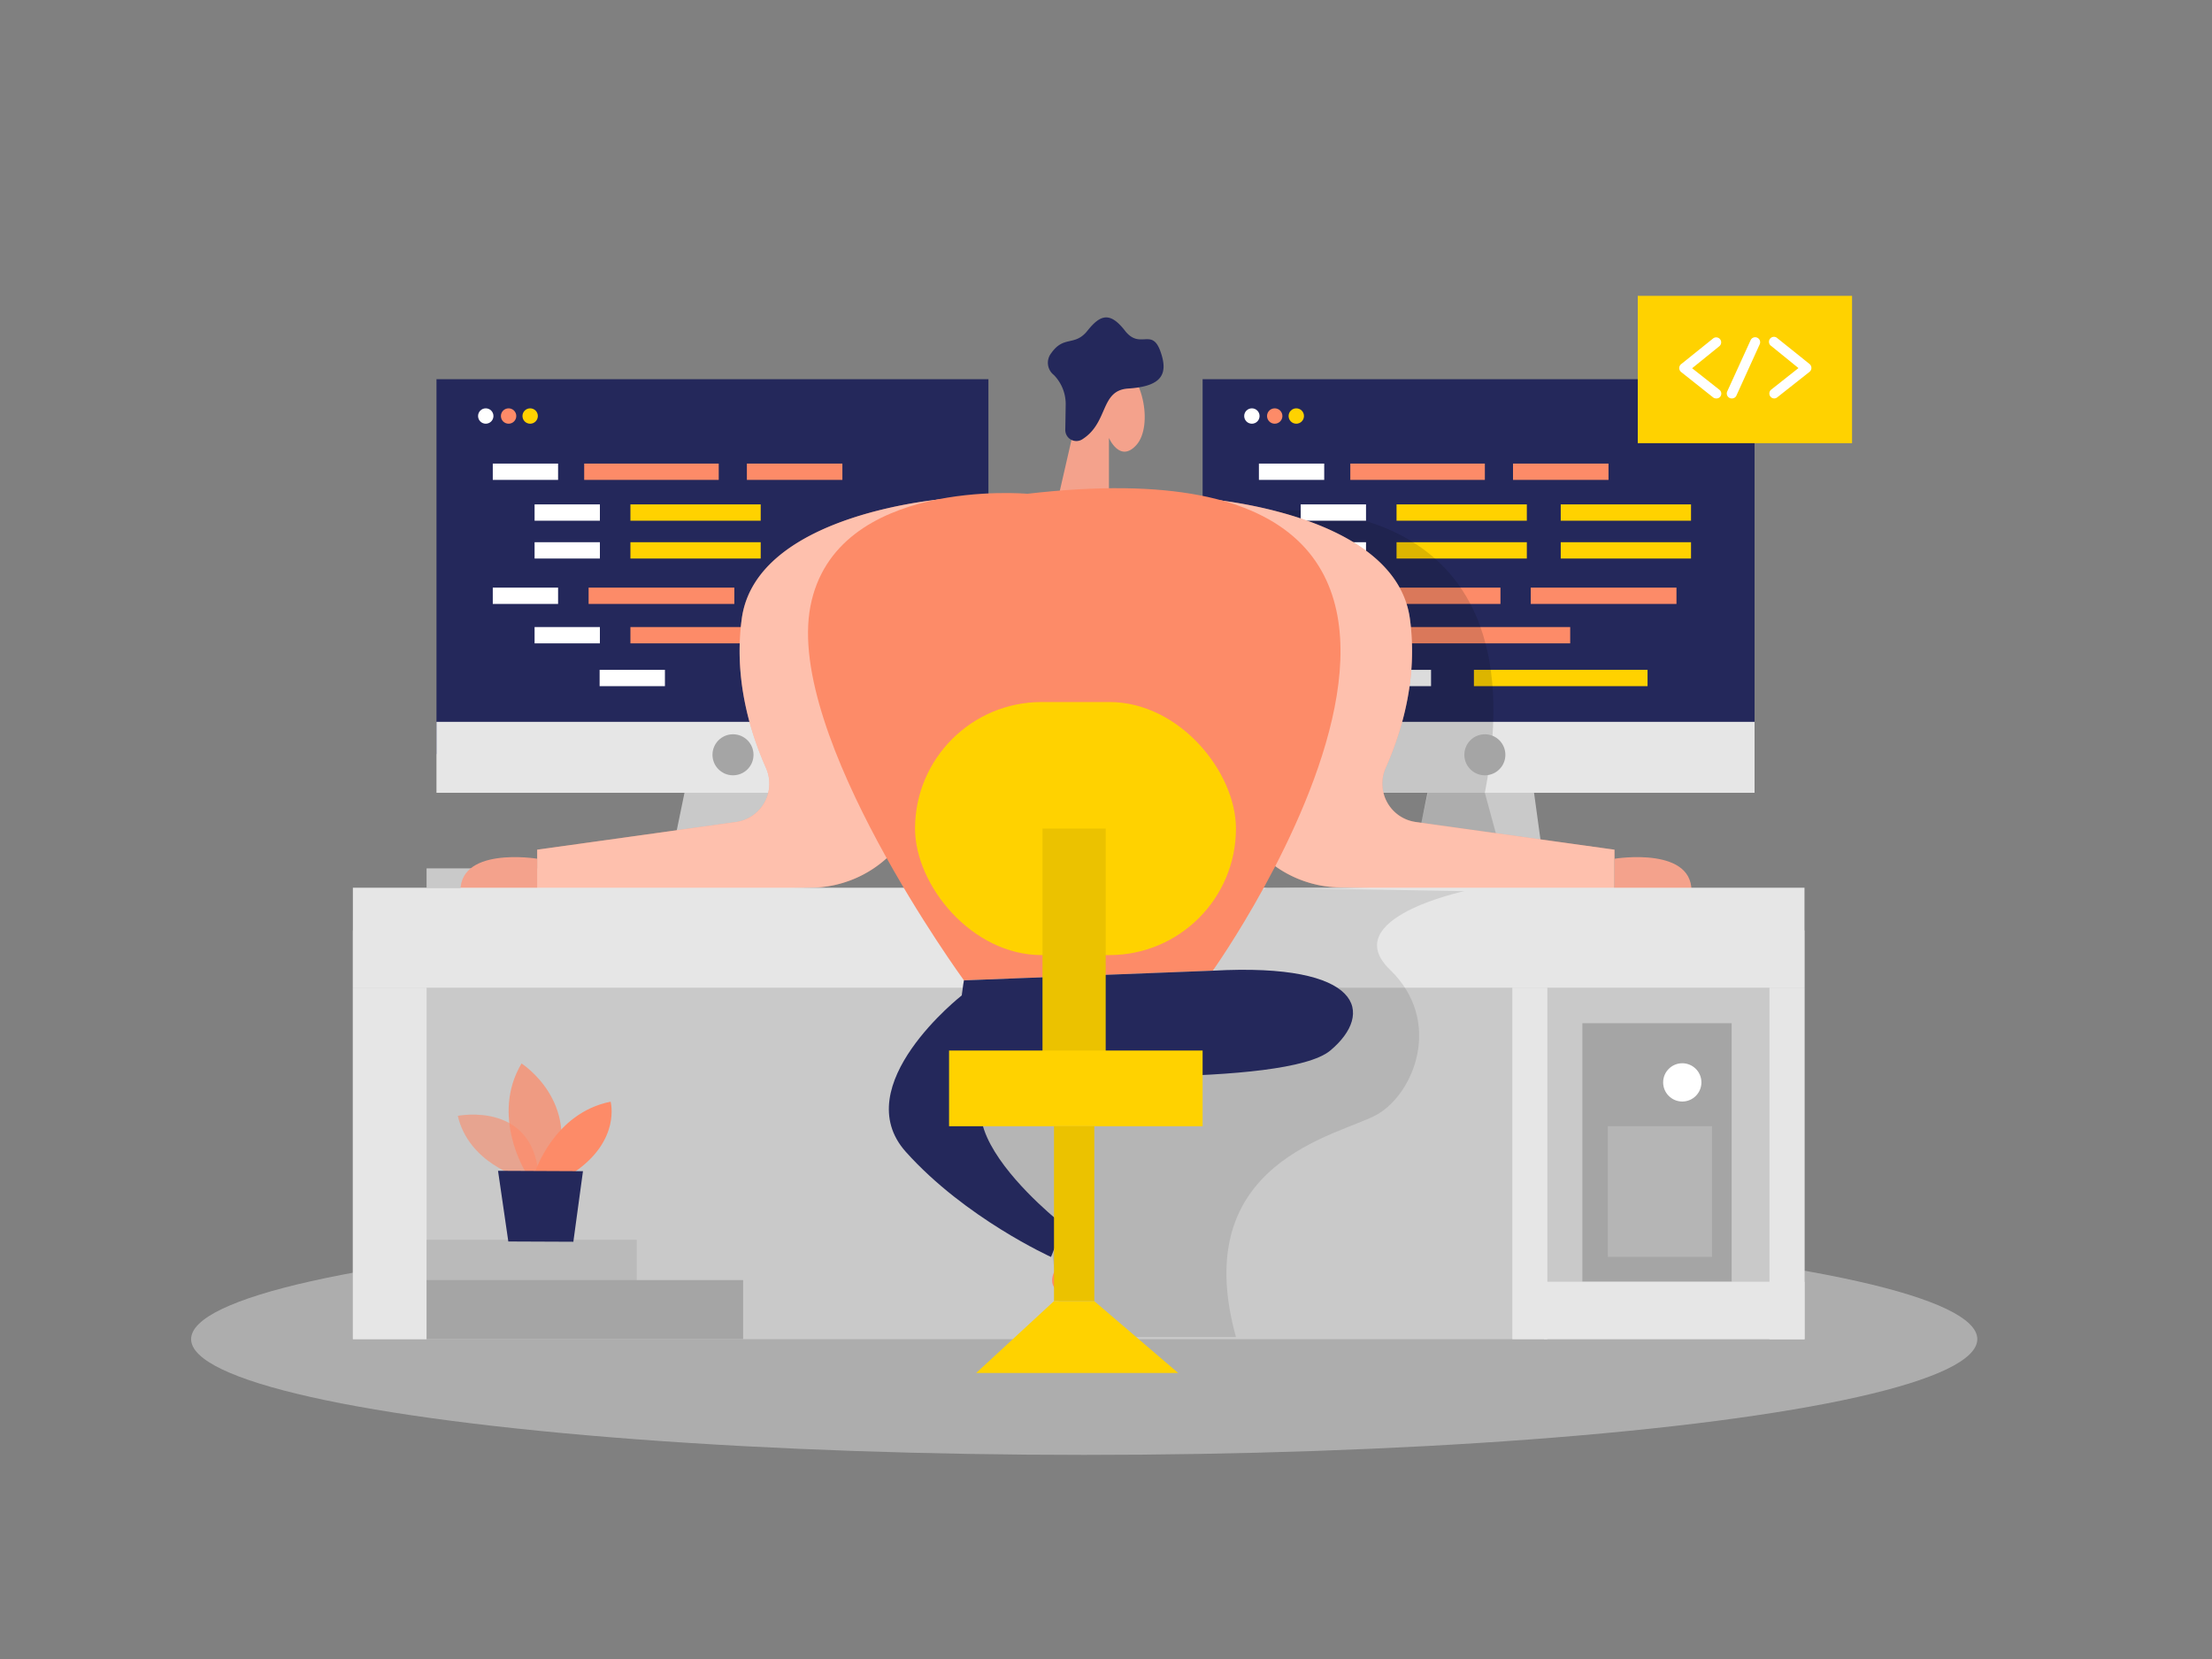 <svg id="Layer_1" data-name="Layer 1" xmlns="http://www.w3.org/2000/svg" viewBox="0 0 400 300"><rect x="0" y="0" width="400" height="300" fill="#808080" stroke="none"/><title>#90_code development_twocolour</title><path d="M292,155.28s14.83-2.4,13.83,6.67H292Z" fill="#f4a28c"/><polygon points="259.08 138.78 254.6 160.53 279.76 160.53 276.33 135.53 259.08 138.78" fill="#c9c9c9"/><rect x="217.47" y="68.57" width="99.81" height="67.79" fill="#24285b"/><rect x="252.54" y="113.39" width="31.4" height="2.95" fill="#fd8b68"/><rect x="266.53" y="121.13" width="31.4" height="2.95" fill="#ffd200"/><rect x="217.47" y="130.53" width="99.81" height="12.83" fill="#e6e6e6"/><rect x="244.98" y="106.26" width="26.35" height="2.95" fill="#fd8b68"/><rect x="276.81" y="106.26" width="26.35" height="2.95" fill="#fd8b68"/><rect x="252.54" y="98.05" width="23.56" height="2.95" fill="#ffd200"/><rect x="282.23" y="98.05" width="23.56" height="2.95" fill="#ffd200"/><rect x="235.21" y="113.39" width="11.81" height="2.95" fill="#fff"/><rect x="246.97" y="121.13" width="11.81" height="2.95" fill="#fff"/><rect x="227.65" y="106.26" width="11.81" height="2.95" fill="#fff"/><path d="M230.51,92.37s48.76-4.9,38,51L272.22,157,257,148.74l1.22-5.36-8.06,0Z" opacity="0.14"/><circle cx="230.51" cy="75.23" r="1.39" fill="#fd8b68"/><circle cx="234.41" cy="75.23" r="1.39" fill="#ffd200"/><rect x="227.65" y="83.83" width="11.81" height="2.95" fill="#fff"/><rect x="235.21" y="91.21" width="11.81" height="2.95" fill="#fff"/><rect x="252.54" y="91.21" width="23.56" height="2.95" fill="#ffd200"/><rect x="282.23" y="91.21" width="23.56" height="2.95" fill="#ffd200"/><rect x="235.21" y="98.05" width="11.81" height="2.95" fill="#fff"/><rect x="244.18" y="83.83" width="24.33" height="2.95" fill="#fd8b68"/><rect x="273.6" y="83.83" width="17.27" height="2.95" fill="#fd8b68"/><circle cx="268.51" cy="136.49" r="3.71" fill="#a5a5a5"/><rect x="77.14" y="157.03" width="50.17" height="3.5" fill="#c9c9c9"/><path d="M97.14,155.28s-14.83-2.4-13.83,6.67H97.14Z" fill="#f4a28c"/><polygon points="124.72 138.78 120.24 160.53 145.4 160.53 141.97 135.53 124.72 138.78" fill="#c9c9c9"/><rect x="78.93" y="68.57" width="99.81" height="67.79" fill="#24285b"/><rect x="114" y="113.39" width="31.4" height="2.95" fill="#fd8b68"/><rect x="78.93" y="130.53" width="99.81" height="12.83" fill="#e6e6e6"/><rect x="106.44" y="106.26" width="26.35" height="2.95" fill="#fd8b68"/><rect x="114" y="98.05" width="23.56" height="2.95" fill="#ffd200"/><rect x="96.67" y="113.39" width="11.81" height="2.95" fill="#fff"/><rect x="108.43" y="121.13" width="11.81" height="2.95" fill="#fff"/><rect x="89.11" y="106.26" width="11.81" height="2.95" fill="#fff"/><circle cx="87.84" cy="75.23" r="1.39" fill="#fff"/><circle cx="91.97" cy="75.23" r="1.39" fill="#fd8b68"/><circle cx="95.87" cy="75.23" r="1.39" fill="#ffd200"/><rect x="89.11" y="83.83" width="11.81" height="2.95" fill="#fff"/><rect x="96.67" y="91.21" width="11.81" height="2.95" fill="#fff"/><rect x="114" y="91.21" width="23.56" height="2.95" fill="#ffd200"/><rect x="96.67" y="98.05" width="11.81" height="2.95" fill="#fff"/><rect x="105.64" y="83.83" width="24.33" height="2.95" fill="#fd8b68"/><ellipse cx="196.06" cy="242.16" rx="161.5" ry="20.93" fill="#e6e6e6" opacity="0.45"/><path d="M171.62,90.14s-34.81,2.39-37.48,21.72c-1.48,10.74,1.46,20.45,4.37,27a7,7,0,0,1-5.48,9.79l-35.89,5V162l49.94-1.48a20.69,20.69,0,0,0,20-18.87Z" fill="#fd8b68"/><path d="M217.47,90.14s34.81,2.39,37.48,21.72c1.48,10.74-1.46,20.45-4.37,27a7,7,0,0,0,5.48,9.79l35.89,5V162L242,160.47a20.7,20.7,0,0,1-20-18.87Z" fill="#fd8b68"/><path d="M171.62,90.14s-34.81,2.39-37.48,21.72c-1.48,10.74,1.46,20.45,4.37,27a7,7,0,0,1-5.48,9.79l-35.89,5V162l49.94-1.48a20.69,20.69,0,0,0,20-18.87Z" fill="#fff" opacity="0.46"/><path d="M217.47,90.14s34.81,2.39,37.48,21.72c1.48,10.74-1.46,20.45-4.37,27a7,7,0,0,0,5.48,9.79l35.89,5V162L242,160.47a20.7,20.7,0,0,1-20-18.87Z" fill="#fff" opacity="0.46"/><rect x="63.81" y="168.25" width="262.5" height="73.92" fill="#c9c9c9"/><rect x="63.81" y="160.53" width="262.5" height="18.07" fill="#e6e6e6"/><path d="M191.33,90.14l4.25-18.53s.14-8.68,5.71-6.66,7.24,12.08,4.24,15.48-5-1.24-5-1.24V89.44Z" fill="#f4a28c"/><path d="M264.8,161.15s-23.07,4.91-13.43,14.22,4.32,22.4-2.36,26.18-34.35,8.34-25.51,40.23H192.31l-2.3-17-20-21.12,8.74-20.37,24.59-33.43L220,163.67l9.12-3.14Z" opacity="0.1"/><path d="M185.78,89.29s-34.7-3.09-39.23,20.34,27.76,67.65,27.76,67.65l45-1.75S289.22,77.33,185.78,89.29Z" fill="#fd8b68"/><path d="M190,224.75s2,2.64.69,5.14.58,4.62,2.56,2.88,2.8-9,2.8-9l-4.47-2.61Z" fill="#fd8b68"/><path d="M174.31,177.28s-3,15.75,3.75,16.5,54.5,2.88,62.5-3.81,6-15.94-21.25-14.44Z" fill="#24285b"/><path d="M173.92,180s-20.86,16.3-10.11,28.3,26.25,19,26.25,19l2.25-5.75s-32.5-25.25-1.75-30.25Z" fill="#24285b"/><rect x="165.47" y="126.95" width="58.03" height="45.76" rx="22.88" ry="22.88" fill="#ffd200"/><rect x="188.52" y="149.83" width="11.42" height="45.83" fill="#ffd200"/><rect x="188.52" y="149.83" width="11.42" height="45.83" opacity="0.08"/><rect x="171.62" y="189.97" width="45.85" height="13.69" fill="#ffd200"/><path d="M192.64,77.68l.07-4.39a7.52,7.52,0,0,0-2.14-5.48,2.8,2.8,0,0,1-.48-3.94c2.3-3.29,4.24-1.16,6.56-4.07s4.07-3.48,6.78,0,4.84-.58,6.39,3.68.19,6.39-5.81,6.78c-5.1.33-3.52,6.11-8.25,9.15A2,2,0,0,1,192.64,77.68Z" fill="#24285b"/><rect x="190.6" y="203.65" width="7.28" height="31.63" fill="#ffd200"/><rect x="190.6" y="203.65" width="7.28" height="31.63" opacity="0.08"/><polygon points="190.6 235.28 176.52 248.28 213.06 248.28 197.87 235.28 190.6 235.28" fill="#ffd200"/><rect x="286.14" y="185.03" width="27" height="46.75" fill="#a5a5a5"/><rect x="273.48" y="178.6" width="6.33" height="63.57" fill="#e6e6e6"/><rect x="319.98" y="178.6" width="6.33" height="63.57" fill="#e6e6e6"/><rect x="279.19" y="231.78" width="47.13" height="10.38" fill="#e6e6e6"/><rect x="63.81" y="178.6" width="13.33" height="63.57" fill="#e6e6e6"/><rect x="77.14" y="224.19" width="38" height="7.59" fill="#a5a5a5" opacity="0.42"/><rect x="77.14" y="231.48" width="57.24" height="10.68" fill="#a5a5a5"/><rect x="135.06" y="83.83" width="17.27" height="2.95" fill="#fd8b68"/><circle cx="132.55" cy="136.49" r="3.71" fill="#a5a5a5"/><circle cx="226.38" cy="75.23" r="1.39" fill="#fff"/><rect x="296.16" y="53.5" width="38.75" height="26.64" fill="#ffd200"/><path d="M310.33,72.05a.88.88,0,0,1-.55-.19L304,67.27a.91.91,0,0,1-.34-.7.92.92,0,0,1,.33-.71l5.81-4.67a.9.9,0,0,1,1.13,1.4l-4.94,4,4.93,3.89a.89.89,0,0,1,.15,1.26A.88.88,0,0,1,310.33,72.05Z" fill="#fff"/><path d="M320.85,72.05a.88.88,0,0,1-.7-.34.89.89,0,0,1,.15-1.26l4.92-3.89-4.93-4a.9.9,0,1,1,1.12-1.4l5.82,4.67a.92.92,0,0,1,.33.71.91.91,0,0,1-.34.7l-5.81,4.59A.9.9,0,0,1,320.85,72.05Z" fill="#fff"/><path d="M313.16,72.05a.87.87,0,0,1-.38-.08.9.9,0,0,1-.44-1.19l4.23-9.27a.9.9,0,0,1,1.64.75L314,71.53A.88.88,0,0,1,313.16,72.05Z" fill="#fff"/><path d="M94,212.87s-9.21-2.52-11.22-11.09c0,0,14.28-2.88,14.68,11.85Z" fill="#fd8b68" opacity="0.58"/><path d="M95.08,212s-6.44-10.18-.77-19.69c0,0,10.85,6.89,6,19.71Z" fill="#fd8b68" opacity="0.73"/><path d="M96.74,212s3.4-10.74,13.68-12.78c0,0,1.92,7-6.66,12.81Z" fill="#fd8b68"/><polygon points="90.06 211.72 91.92 224.5 103.68 224.55 105.42 211.79 90.06 211.72" fill="#24285b"/><circle cx="304.21" cy="195.73" r="3.46" fill="#fff"/><rect x="290.75" y="203.65" width="18.83" height="23.63" fill="#fff" opacity="0.18"/></svg>